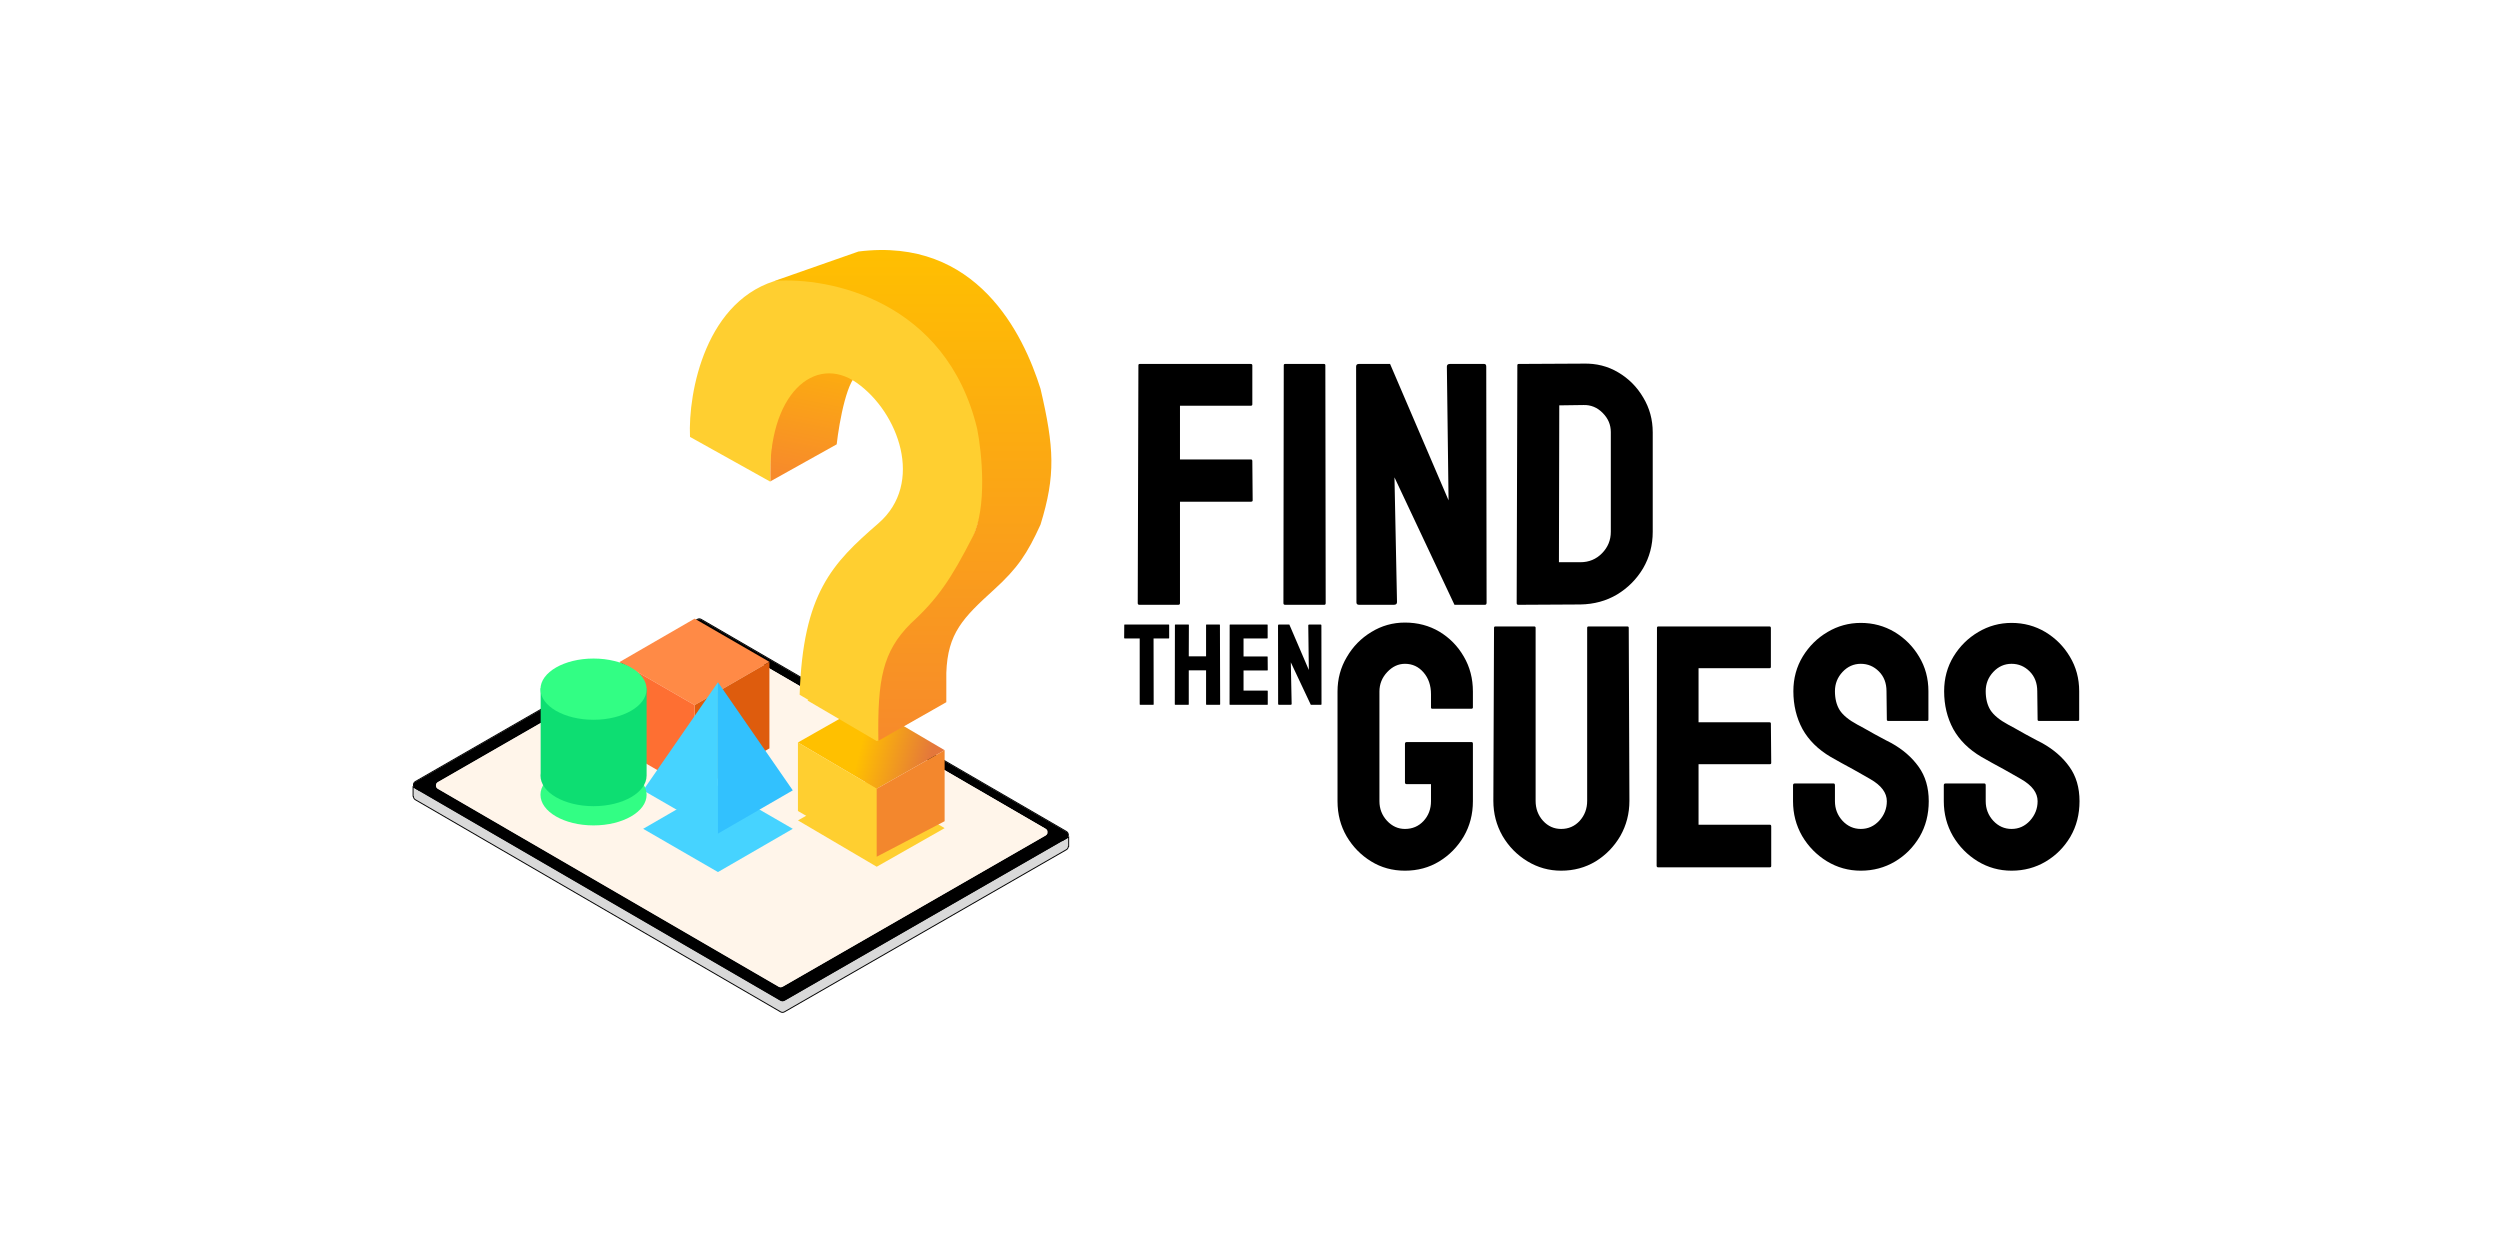 <svg width="2600" height="1304" viewBox="0 0 2600 1304" fill="none" xmlns="http://www.w3.org/2000/svg">
<rect width="2600" height="1304" fill="white"/>
<g filter="url(#filter0_d_95_173)">
<path fill-rule="evenodd" clip-rule="evenodd" d="M436.45 818.245L725.234 652.151C726.474 651.438 728 651.441 729.237 652.159L1104.77 870.268L1111.43 866.432V876.327L1111.02 876.564C1110.92 877.792 1110.25 878.978 1109.03 879.68L815.803 1048.33C814.563 1049.04 813.037 1049.04 811.8 1048.32L431.989 827.729C430.7 826.98 430.037 825.691 430 824.386L429.603 824.155V814.26L436.45 818.245Z" fill="#D9D9D9"/>
<path d="M725.234 652.151L725.483 652.584L725.483 652.584L725.234 652.151ZM436.45 818.245L436.198 818.677L436.448 818.823L436.699 818.678L436.45 818.245ZM729.237 652.159L729.488 651.727L729.488 651.727L729.237 652.159ZM1104.77 870.268L1104.52 870.701L1104.77 870.846L1105.02 870.702L1104.77 870.268ZM1111.43 866.432H1111.93V865.567L1111.19 865.999L1111.43 866.432ZM1111.43 876.327L1111.68 876.76L1111.93 876.616V876.327H1111.43ZM1111.02 876.564L1110.77 876.131L1110.55 876.261L1110.53 876.521L1111.02 876.564ZM1109.03 879.68L1109.28 880.113L1109.28 880.113L1109.03 879.68ZM815.803 1048.33L816.053 1048.76L816.053 1048.76L815.803 1048.33ZM811.8 1048.32L811.549 1048.75L811.549 1048.75L811.8 1048.32ZM431.989 827.729L431.738 828.161L431.738 828.161L431.989 827.729ZM430 824.386L430.499 824.372L430.492 824.094L430.252 823.954L430 824.386ZM429.603 824.155H429.103V824.442L429.351 824.587L429.603 824.155ZM429.603 814.26L429.854 813.828L429.103 813.391V814.26H429.603ZM725.234 652.151L724.985 651.718L436.201 817.812L436.45 818.245L436.699 818.678L725.483 652.584L725.234 652.151ZM729.237 652.159L729.488 651.727C728.097 650.919 726.38 650.915 724.985 651.718L725.234 652.151L725.483 652.584C726.568 651.96 727.904 651.963 728.986 652.592L729.237 652.159ZM1104.77 870.268L1105.02 869.836L729.488 651.727L729.237 652.159L728.986 652.592L1104.52 870.701L1104.77 870.268ZM1111.43 866.432L1111.19 865.999L1104.52 869.835L1104.77 870.268L1105.02 870.702L1111.68 866.865L1111.43 866.432ZM1111.43 876.327H1111.93V866.432H1111.43H1110.93V876.327H1111.43ZM1111.02 876.564L1111.27 876.997L1111.68 876.76L1111.43 876.327L1111.19 875.894L1110.77 876.131L1111.02 876.564ZM1109.03 879.68L1109.28 880.113C1110.65 879.324 1111.4 877.987 1111.52 876.607L1111.02 876.564L1110.53 876.521C1110.43 877.597 1109.85 878.631 1108.78 879.246L1109.03 879.68ZM815.803 1048.33L816.053 1048.76L1109.28 880.113L1109.03 879.68L1108.78 879.246L815.554 1047.9L815.803 1048.33ZM811.8 1048.32L811.549 1048.75C812.941 1049.56 814.658 1049.57 816.053 1048.76L815.803 1048.33L815.554 1047.9C814.469 1048.52 813.134 1048.52 812.051 1047.89L811.8 1048.32ZM431.989 827.729L431.738 828.161L811.549 1048.75L811.8 1048.32L812.051 1047.89L432.24 827.296L431.989 827.729ZM430 824.386L429.5 824.401C429.542 825.865 430.288 827.319 431.738 828.161L431.989 827.729L432.24 827.296C431.111 826.641 430.532 825.516 430.499 824.372L430 824.386ZM429.603 824.155L429.351 824.587L429.748 824.818L430 824.386L430.252 823.954L429.855 823.723L429.603 824.155ZM429.603 814.26H429.103V824.155H429.603H430.103V814.26H429.603ZM436.45 818.245L436.701 817.813L429.854 813.828L429.603 814.26L429.351 814.692L436.198 818.677L436.45 818.245Z" fill="black"/>
<path d="M725.229 640.116L431.999 808.767C429.331 810.301 429.323 814.147 431.985 815.693L811.796 1036.29C813.033 1037.01 814.559 1037.01 815.799 1036.3L1109.03 867.644C1111.7 866.11 1111.7 862.263 1109.04 860.718L729.233 640.124C727.996 639.406 726.469 639.402 725.229 640.116Z" stroke="black"/>
<path d="M725.234 640.457C726.474 639.744 728 639.747 729.237 640.466L1109.05 861.059C1111.71 862.605 1111.7 866.452 1109.03 867.986L815.803 1036.64C814.563 1037.35 813.036 1037.35 811.799 1036.63L431.989 816.035C429.328 814.489 429.336 810.643 432.004 809.108L725.234 640.457ZM732.963 652.159C731.726 651.441 730.199 651.437 728.96 652.15L455.393 809.46C452.725 810.994 452.717 814.841 455.379 816.387L809.876 1022.24C811.112 1022.95 812.639 1022.96 813.879 1022.24L1087.44 864.935C1090.11 863.401 1090.12 859.554 1087.46 858.009L732.963 652.159Z" fill="black"/>
<path d="M728.954 652.078L455.388 809.388C452.72 810.923 452.712 814.769 455.373 816.315L809.87 1022.16C811.107 1022.88 812.633 1022.89 813.873 1022.17L1087.44 864.863C1090.11 863.329 1090.12 859.482 1087.45 857.937L732.957 652.087C731.72 651.369 730.194 651.366 728.954 652.078Z" fill="#FFF5EA"/>
<g filter="url(#filter1_d_95_173)">
<path d="M800.198 644.36L722.39 599.384L644.582 644.36L722.39 689.336L800.198 644.36Z" fill="#FF8A46"/>
<path d="M722.39 779.287V689.336L800.198 644.36V734.311L722.39 779.287Z" fill="#DE5C0D"/>
<path d="M722.39 779.287V689.336L644.582 644.36V734.311L722.39 779.287Z" fill="#FE6F32"/>
</g>
<g filter="url(#filter2_d_95_173)">
<path d="M911.78 887.398L829.882 839.222L900.539 799.076L982.437 847.252L911.78 887.398Z" fill="#FFCF30"/>
</g>
<path d="M911.749 816.334L829.852 768.159L900.509 728.013L982.406 776.188L911.749 816.334Z" fill="url(#paint0_linear_95_173)"/>
<path d="M829.852 839.456V768.159L911.749 816.334V886.991L829.852 839.456Z" fill="#FFCF30"/>
<path d="M982.406 850.057V776.188L911.75 816.334V886.991L982.406 850.057Z" fill="#F3872D"/>
<path d="M911.728 766.694L839.776 724.499L901.852 689.336L973.804 731.531L911.728 766.694Z" fill="#FFCF30"/>
<path d="M870.16 458.11L801.109 496.65V470.956L810.744 369.788L894.248 384.241C881.401 386.81 872.836 434.557 870.16 458.11Z" fill="url(#paint1_linear_95_173)"/>
<path d="M831.62 718.546L913.518 766.722L922.965 723.196C922.965 681.444 923.153 667.16 956.876 636.649C990.598 606.138 986.258 603.736 997.022 585.262C1040.09 515.204 1033.25 414.906 1001.65 371.517C970.054 328.128 901.377 283.022 812.162 286.407C733.798 305.677 715.464 404.337 717.606 450.371L801.109 496.941C797.898 405.408 847.679 363.656 891.036 394.167C934.394 424.678 961.693 498.546 913.518 540.298C865.343 582.05 835.119 612.825 831.62 718.546Z" fill="#FFCF30"/>
<path d="M984.175 726.284L913.518 766.431C912.508 702.759 917.832 673.712 947.241 644.387C975.407 618.622 989.168 598.01 1011.47 554.46C1026.89 523.628 1021.11 466.674 1016.29 442.051C984.175 308.445 862.335 283.87 805.596 288.152L892.849 257.568C1016.18 242.152 1064.47 344.095 1082.13 400.299C1096.4 461.444 1098 490.349 1082.13 541.613C1068.33 571.899 1058.21 587.003 1033.96 609.058C1001.65 638.435 985.541 654.409 984.175 695.774V726.284Z" fill="url(#paint2_linear_95_173)"/>
<g filter="url(#filter3_d_95_173)">
<path d="M824.486 817.966L746.678 772.99L668.87 817.966L746.678 862.942L824.486 817.966Z" fill="#46D3FF"/>
</g>
<path d="M668.87 817.966L746.678 705.527V862.942L668.87 817.966Z" fill="#46D3FF"/>
<path d="M824.485 817.966L746.677 862.942V705.527L824.485 817.966Z" fill="#32C1FE"/>
<g filter="url(#filter4_d_95_173)">
<ellipse cx="617.282" cy="802.585" rx="55.185" ry="31.843" fill="#32FE84"/>
</g>
<path d="M672.468 711.823V802.674H672.466C672.382 820.219 647.708 834.427 617.282 834.427C586.804 834.427 562.097 820.171 562.097 802.584C562.097 801.713 562.158 800.851 562.277 799.997V711.823H672.468Z" fill="#0DDE72"/>
<ellipse cx="617.282" cy="712.723" rx="55.185" ry="31.843" fill="#32FE84"/>
</g>
<path d="M1225.43 629H1185C1183.82 629 1183.24 628.414 1183.24 627.242L1183.94 379.918C1183.94 378.98 1184.41 378.512 1185.35 378.512H1300.66C1301.83 378.512 1302.42 378.98 1302.42 379.918V420.523C1302.42 421.461 1301.95 421.93 1301.01 421.93H1227.18V477.828H1301.01C1301.95 477.828 1302.42 478.414 1302.42 479.586L1302.77 520.367C1302.77 521.305 1302.18 521.773 1301.01 521.773H1227.18V627.242C1227.18 628.414 1226.6 629 1225.43 629ZM1377.3 629H1336.52C1335.35 629 1334.76 628.414 1334.76 627.242L1335.11 379.918C1335.11 378.98 1335.58 378.512 1336.52 378.512H1376.95C1377.89 378.512 1378.36 378.98 1378.36 379.918L1378.71 627.242C1378.71 628.414 1378.24 629 1377.3 629ZM1449.55 629H1413.51C1411.64 629 1410.7 628.18 1410.7 626.539L1410.35 381.324C1410.35 379.449 1411.29 378.512 1413.16 378.512H1445.68L1506.5 520.367L1504.74 381.324C1504.74 379.449 1505.8 378.512 1507.91 378.512H1543.59C1545 378.512 1545.7 379.449 1545.7 381.324L1546.05 626.891C1546.05 628.297 1545.46 629 1544.29 629H1512.65L1450.25 496.461L1452.89 626.188C1452.89 628.062 1451.77 629 1449.55 629ZM1643.61 628.648L1579.1 629C1577.93 629 1577.34 628.414 1577.34 627.242L1578.04 379.918C1578.04 378.98 1578.51 378.512 1579.45 378.512L1646.77 378.16C1660.13 377.809 1672.2 380.855 1682.98 387.301C1693.88 393.746 1702.55 402.477 1709 413.492C1715.56 424.391 1718.84 436.461 1718.84 449.703V553.062C1718.84 566.891 1715.5 579.547 1708.82 591.031C1702.03 602.398 1693 611.48 1681.75 618.277C1670.5 624.957 1657.79 628.414 1643.61 628.648ZM1646.77 421.227L1621.64 421.578L1621.29 584.703H1643.61C1652.52 584.703 1660.02 581.598 1666.11 575.387C1672.2 569.176 1675.25 561.734 1675.25 553.062V449.352C1675.25 441.734 1672.44 435.113 1666.81 429.488C1661.19 423.746 1654.51 420.992 1646.77 421.227Z" fill="black"/>
<path d="M1461.16 905.516C1448.15 905.516 1436.43 902.293 1426 895.848C1415.45 889.402 1406.96 880.73 1400.51 869.832C1394.18 858.934 1391.02 846.746 1391.02 833.27V719.188C1391.02 706.062 1394.24 694.109 1400.69 683.328C1407.02 672.43 1415.51 663.758 1426.18 657.312C1436.84 650.75 1448.5 647.469 1461.16 647.469C1474.4 647.469 1486.35 650.633 1497.02 656.961C1507.68 663.406 1516.12 672.02 1522.33 682.801C1528.66 693.582 1531.82 705.711 1531.82 719.188V735.711C1531.82 736.648 1531.23 737.117 1530.06 737.117H1489.63C1488.7 737.117 1488.23 736.648 1488.23 735.711V722C1488.23 712.859 1485.65 705.301 1480.49 699.324C1475.34 693.348 1468.89 690.359 1461.16 690.359C1454.24 690.359 1448.09 693.23 1442.7 698.973C1437.31 704.715 1434.61 711.453 1434.61 719.188V833.27C1434.61 841.121 1437.25 847.918 1442.52 853.66C1447.8 859.285 1454.01 862.098 1461.16 862.098C1468.89 862.098 1475.34 859.344 1480.49 853.836C1485.65 848.211 1488.23 841.355 1488.23 833.27V815.516H1463.09C1461.8 815.516 1461.16 814.93 1461.16 813.758V773.504C1461.16 772.332 1461.8 771.746 1463.09 771.746H1530.41C1531.35 771.746 1531.82 772.332 1531.82 773.504V833.27C1531.82 846.746 1528.66 858.934 1522.33 869.832C1515.88 880.73 1507.39 889.402 1496.84 895.848C1486.29 902.293 1474.4 905.516 1461.16 905.516ZM1623.58 905.516C1610.92 905.516 1599.2 902.234 1588.42 895.672C1577.64 889.109 1569.03 880.32 1562.58 869.305C1556.25 858.172 1553.09 846.043 1553.09 832.918L1553.79 652.918C1553.79 651.98 1554.26 651.512 1555.2 651.512H1595.63C1596.57 651.512 1597.04 651.98 1597.04 652.918V832.918C1597.04 841.004 1599.61 847.918 1604.77 853.66C1609.93 859.285 1616.2 862.098 1623.58 862.098C1631.31 862.098 1637.76 859.285 1642.91 853.66C1648.07 847.918 1650.65 841.004 1650.65 832.918V652.918C1650.65 651.98 1651.12 651.512 1652.05 651.512H1692.48C1693.42 651.512 1693.89 651.98 1693.89 652.918L1694.59 832.918C1694.59 846.16 1691.43 858.348 1685.1 869.48C1678.66 880.496 1670.1 889.285 1659.44 895.848C1648.77 902.293 1636.82 905.516 1623.58 905.516ZM1840.67 902H1724.3C1723.36 902 1722.89 901.414 1722.89 900.242L1723.25 652.918C1723.25 651.98 1723.71 651.512 1724.65 651.512H1840.32C1841.25 651.512 1841.72 652.098 1841.72 653.27V693.523C1841.72 694.461 1841.25 694.93 1840.32 694.93H1766.49V751.18H1840.32C1841.25 751.18 1841.72 751.648 1841.72 752.586L1842.07 793.367C1842.07 794.305 1841.61 794.773 1840.67 794.773H1766.49V857.703H1840.67C1841.61 857.703 1842.07 858.289 1842.07 859.461V900.594C1842.07 901.531 1841.61 902 1840.67 902ZM1935.24 905.516C1922.46 905.516 1910.69 902.234 1899.91 895.672C1889.24 889.109 1880.69 880.379 1874.24 869.48C1867.91 858.465 1864.75 846.395 1864.75 833.27V816.746C1864.75 815.457 1865.34 814.812 1866.51 814.812H1906.94C1907.88 814.812 1908.34 815.457 1908.34 816.746V833.27C1908.34 841.121 1910.98 847.918 1916.25 853.66C1921.53 859.285 1927.86 862.098 1935.24 862.098C1942.74 862.098 1949.12 859.227 1954.4 853.484C1959.67 847.625 1962.31 840.887 1962.31 833.27C1962.31 824.48 1956.57 816.805 1945.08 810.242C1943.21 809.07 1940.75 807.664 1937.7 806.023C1934.77 804.266 1931.25 802.273 1927.15 800.047C1923.05 797.82 1919.07 795.652 1915.2 793.543C1911.33 791.316 1907.58 789.207 1903.95 787.215C1890.82 779.48 1881.04 769.812 1874.59 758.211C1868.27 746.492 1865.1 733.367 1865.1 718.836C1865.1 705.477 1868.38 693.406 1874.95 682.625C1881.51 671.961 1890.06 663.523 1900.61 657.312C1911.27 650.984 1922.82 647.82 1935.24 647.82C1948.01 647.82 1959.73 650.984 1970.39 657.312C1981.06 663.758 1989.55 672.312 1995.88 682.977C2002.33 693.641 2005.55 705.594 2005.55 718.836V748.367C2005.55 749.305 2005.08 749.773 2004.14 749.773H1963.71C1962.78 749.773 1962.31 749.305 1962.31 748.367L1961.96 718.836C1961.96 710.398 1959.32 703.543 1954.05 698.27C1948.77 692.996 1942.5 690.359 1935.24 690.359C1927.86 690.359 1921.53 693.172 1916.25 698.797C1910.98 704.422 1908.34 711.102 1908.34 718.836C1908.34 726.688 1909.98 733.25 1913.27 738.523C1916.66 743.797 1922.82 748.836 1931.72 753.641C1932.66 754.109 1934.83 755.281 1938.23 757.156C1941.62 759.031 1945.38 761.141 1949.48 763.484C1953.7 765.711 1957.5 767.762 1960.9 769.637C1964.3 771.395 1966.35 772.449 1967.05 772.801C1979.01 779.48 1988.44 787.684 1995.36 797.41C2002.39 807.137 2005.9 819.09 2005.9 833.27C2005.9 846.98 2002.74 859.285 1996.41 870.184C1989.96 881.082 1981.41 889.695 1970.75 896.023C1960.08 902.352 1948.25 905.516 1935.24 905.516ZM2092.04 905.516C2079.26 905.516 2067.48 902.234 2056.7 895.672C2046.04 889.109 2037.48 880.379 2031.04 869.48C2024.71 858.465 2021.55 846.395 2021.55 833.27V816.746C2021.55 815.457 2022.13 814.812 2023.3 814.812H2063.73C2064.67 814.812 2065.14 815.457 2065.14 816.746V833.27C2065.14 841.121 2067.78 847.918 2073.05 853.66C2078.32 859.285 2084.65 862.098 2092.04 862.098C2099.54 862.098 2105.92 859.227 2111.2 853.484C2116.47 847.625 2119.11 840.887 2119.11 833.27C2119.11 824.48 2113.36 816.805 2101.88 810.242C2100 809.07 2097.54 807.664 2094.5 806.023C2091.57 804.266 2088.05 802.273 2083.95 800.047C2079.85 797.82 2075.86 795.652 2072 793.543C2068.13 791.316 2064.38 789.207 2060.75 787.215C2047.62 779.48 2037.84 769.812 2031.39 758.211C2025.06 746.492 2021.9 733.367 2021.9 718.836C2021.9 705.477 2025.18 693.406 2031.74 682.625C2038.3 671.961 2046.86 663.523 2057.41 657.312C2068.07 650.984 2079.61 647.82 2092.04 647.82C2104.81 647.82 2116.53 650.984 2127.19 657.312C2137.86 663.758 2146.35 672.312 2152.68 682.977C2159.12 693.641 2162.35 705.594 2162.35 718.836V748.367C2162.35 749.305 2161.88 749.773 2160.94 749.773H2120.51C2119.57 749.773 2119.11 749.305 2119.11 748.367L2118.75 718.836C2118.75 710.398 2116.12 703.543 2110.84 698.27C2105.57 692.996 2099.3 690.359 2092.04 690.359C2084.65 690.359 2078.32 693.172 2073.05 698.797C2067.78 704.422 2065.14 711.102 2065.14 718.836C2065.14 726.688 2066.78 733.25 2070.06 738.523C2073.46 743.797 2079.61 748.836 2088.52 753.641C2089.46 754.109 2091.62 755.281 2095.02 757.156C2098.42 759.031 2102.17 761.141 2106.27 763.484C2110.49 765.711 2114.3 767.762 2117.7 769.637C2121.1 771.395 2123.15 772.449 2123.85 772.801C2135.8 779.48 2145.24 787.684 2152.15 797.41C2159.18 807.137 2162.7 819.09 2162.7 833.27C2162.7 846.98 2159.54 859.285 2153.21 870.184C2146.76 881.082 2138.21 889.695 2127.54 896.023C2116.88 902.352 2105.04 905.516 2092.04 905.516Z" fill="black"/>
<path d="M1199.35 733H1185.82C1185.46 733 1185.29 732.805 1185.29 732.414V663.977H1169.7C1169.31 663.977 1169.12 663.781 1169.12 663.391L1169.23 649.973C1169.23 649.66 1169.39 649.504 1169.7 649.504H1215.29C1215.72 649.504 1215.93 649.66 1215.93 649.973V663.391C1215.93 663.781 1215.78 663.977 1215.46 663.977H1199.7L1199.82 732.414C1199.82 732.805 1199.66 733 1199.35 733ZM1235.86 733H1222.26C1221.95 733 1221.79 732.805 1221.79 732.414L1221.91 649.973C1221.91 649.66 1222.11 649.504 1222.5 649.504H1235.86C1236.25 649.504 1236.44 649.66 1236.44 649.973L1236.32 682.609H1254.31V649.973C1254.31 649.66 1254.47 649.504 1254.78 649.504H1268.14C1268.53 649.504 1268.73 649.66 1268.73 649.973L1268.96 732.414C1268.96 732.805 1268.77 733 1268.38 733H1254.9C1254.51 733 1254.31 732.805 1254.31 732.414V697.141H1236.32V732.414C1236.32 732.805 1236.17 733 1235.86 733ZM1318 733H1279.21C1278.9 733 1278.75 732.805 1278.75 732.414L1278.86 649.973C1278.86 649.66 1279.02 649.504 1279.33 649.504H1317.89C1318.2 649.504 1318.36 649.699 1318.36 650.09V663.508C1318.36 663.82 1318.2 663.977 1317.89 663.977H1293.28V682.727H1317.89C1318.2 682.727 1318.36 682.883 1318.36 683.195L1318.47 696.789C1318.47 697.102 1318.32 697.258 1318 697.258H1293.28V718.234H1318C1318.32 718.234 1318.47 718.43 1318.47 718.82V732.531C1318.47 732.844 1318.32 733 1318 733ZM1342.2 733H1330.19C1329.57 733 1329.25 732.727 1329.25 732.18L1329.14 650.441C1329.14 649.816 1329.45 649.504 1330.07 649.504H1340.91L1361.19 696.789L1360.6 650.441C1360.6 649.816 1360.95 649.504 1361.66 649.504H1373.55C1374.02 649.504 1374.25 649.816 1374.25 650.441L1374.37 732.297C1374.37 732.766 1374.18 733 1373.79 733H1363.24L1342.44 688.82L1343.32 732.062C1343.32 732.688 1342.95 733 1342.2 733Z" fill="black"/>
<defs>
<filter id="filter0_d_95_173" x="425.103" y="256" width="690.832" height="801.363" filterUnits="userSpaceOnUse" color-interpolation-filters="sRGB">
<feFlood flood-opacity="0" result="BackgroundImageFix"/>
<feColorMatrix in="SourceAlpha" type="matrix" values="0 0 0 0 0 0 0 0 0 0 0 0 0 0 0 0 0 0 127 0" result="hardAlpha"/>
<feOffset dy="4"/>
<feGaussianBlur stdDeviation="2"/>
<feComposite in2="hardAlpha" operator="out"/>
<feColorMatrix type="matrix" values="0 0 0 0 1 0 0 0 0 1 0 0 0 0 1 0 0 0 0.25 0"/>
<feBlend mode="normal" in2="BackgroundImageFix" result="effect1_dropShadow_95_173"/>
<feBlend mode="normal" in="SourceGraphic" in2="effect1_dropShadow_95_173" result="shape"/>
</filter>
<filter id="filter1_d_95_173" x="634.582" y="599.384" width="175.616" height="229.903" filterUnits="userSpaceOnUse" color-interpolation-filters="sRGB">
<feFlood flood-opacity="0" result="BackgroundImageFix"/>
<feColorMatrix in="SourceAlpha" type="matrix" values="0 0 0 0 0 0 0 0 0 0 0 0 0 0 0 0 0 0 127 0" result="hardAlpha"/>
<feOffset dy="40"/>
<feGaussianBlur stdDeviation="5"/>
<feComposite in2="hardAlpha" operator="out"/>
<feColorMatrix type="matrix" values="0 0 0 0 0 0 0 0 0 0 0 0 0 0 0 0 0 0 0.25 0"/>
<feBlend mode="normal" in2="BackgroundImageFix" result="effect1_dropShadow_95_173"/>
<feBlend mode="normal" in="SourceGraphic" in2="effect1_dropShadow_95_173" result="shape"/>
</filter>
<filter id="filter2_d_95_173" x="819.882" y="799.076" width="172.555" height="108.321" filterUnits="userSpaceOnUse" color-interpolation-filters="sRGB">
<feFlood flood-opacity="0" result="BackgroundImageFix"/>
<feColorMatrix in="SourceAlpha" type="matrix" values="0 0 0 0 0 0 0 0 0 0 0 0 0 0 0 0 0 0 127 0" result="hardAlpha"/>
<feOffset dy="10"/>
<feGaussianBlur stdDeviation="5"/>
<feComposite in2="hardAlpha" operator="out"/>
<feColorMatrix type="matrix" values="0 0 0 0 0 0 0 0 0 0 0 0 0 0 0 0 0 0 0.25 0"/>
<feBlend mode="normal" in2="BackgroundImageFix" result="effect1_dropShadow_95_173"/>
<feBlend mode="normal" in="SourceGraphic" in2="effect1_dropShadow_95_173" result="shape"/>
</filter>
<filter id="filter3_d_95_173" x="658.87" y="772.99" width="175.616" height="139.951" filterUnits="userSpaceOnUse" color-interpolation-filters="sRGB">
<feFlood flood-opacity="0" result="BackgroundImageFix"/>
<feColorMatrix in="SourceAlpha" type="matrix" values="0 0 0 0 0 0 0 0 0 0 0 0 0 0 0 0 0 0 127 0" result="hardAlpha"/>
<feOffset dy="40"/>
<feGaussianBlur stdDeviation="5"/>
<feComposite in2="hardAlpha" operator="out"/>
<feColorMatrix type="matrix" values="0 0 0 0 0 0 0 0 0 0 0 0 0 0 0 0 0 0 0.25 0"/>
<feBlend mode="normal" in2="BackgroundImageFix" result="effect1_dropShadow_95_173"/>
<feBlend mode="normal" in="SourceGraphic" in2="effect1_dropShadow_95_173" result="shape"/>
</filter>
<filter id="filter4_d_95_173" x="552.097" y="770.742" width="130.371" height="93.686" filterUnits="userSpaceOnUse" color-interpolation-filters="sRGB">
<feFlood flood-opacity="0" result="BackgroundImageFix"/>
<feColorMatrix in="SourceAlpha" type="matrix" values="0 0 0 0 0 0 0 0 0 0 0 0 0 0 0 0 0 0 127 0" result="hardAlpha"/>
<feOffset dy="20"/>
<feGaussianBlur stdDeviation="5"/>
<feComposite in2="hardAlpha" operator="out"/>
<feColorMatrix type="matrix" values="0 0 0 0 0 0 0 0 0 0 0 0 0 0 0 0 0 0 0.25 0"/>
<feBlend mode="normal" in2="BackgroundImageFix" result="effect1_dropShadow_95_173"/>
<feBlend mode="normal" in="SourceGraphic" in2="effect1_dropShadow_95_173" result="shape"/>
</filter>
<linearGradient id="paint0_linear_95_173" x1="968.857" y1="781.086" x2="861.815" y2="752.751" gradientUnits="userSpaceOnUse">
<stop stop-color="#E4773B"/>
<stop offset="0.665" stop-color="#FFC000"/>
</linearGradient>
<linearGradient id="paint1_linear_95_173" x1="883.853" y1="313.788" x2="847.678" y2="496.65" gradientUnits="userSpaceOnUse">
<stop stop-color="#FFC000"/>
<stop offset="1" stop-color="#F78A2B"/>
</linearGradient>
<linearGradient id="paint2_linear_95_173" x1="951.022" y1="249.473" x2="951.022" y2="766.431" gradientUnits="userSpaceOnUse">
<stop stop-color="#FFC000"/>
<stop offset="1" stop-color="#F78A2B"/>
</linearGradient>
</defs>
</svg>
